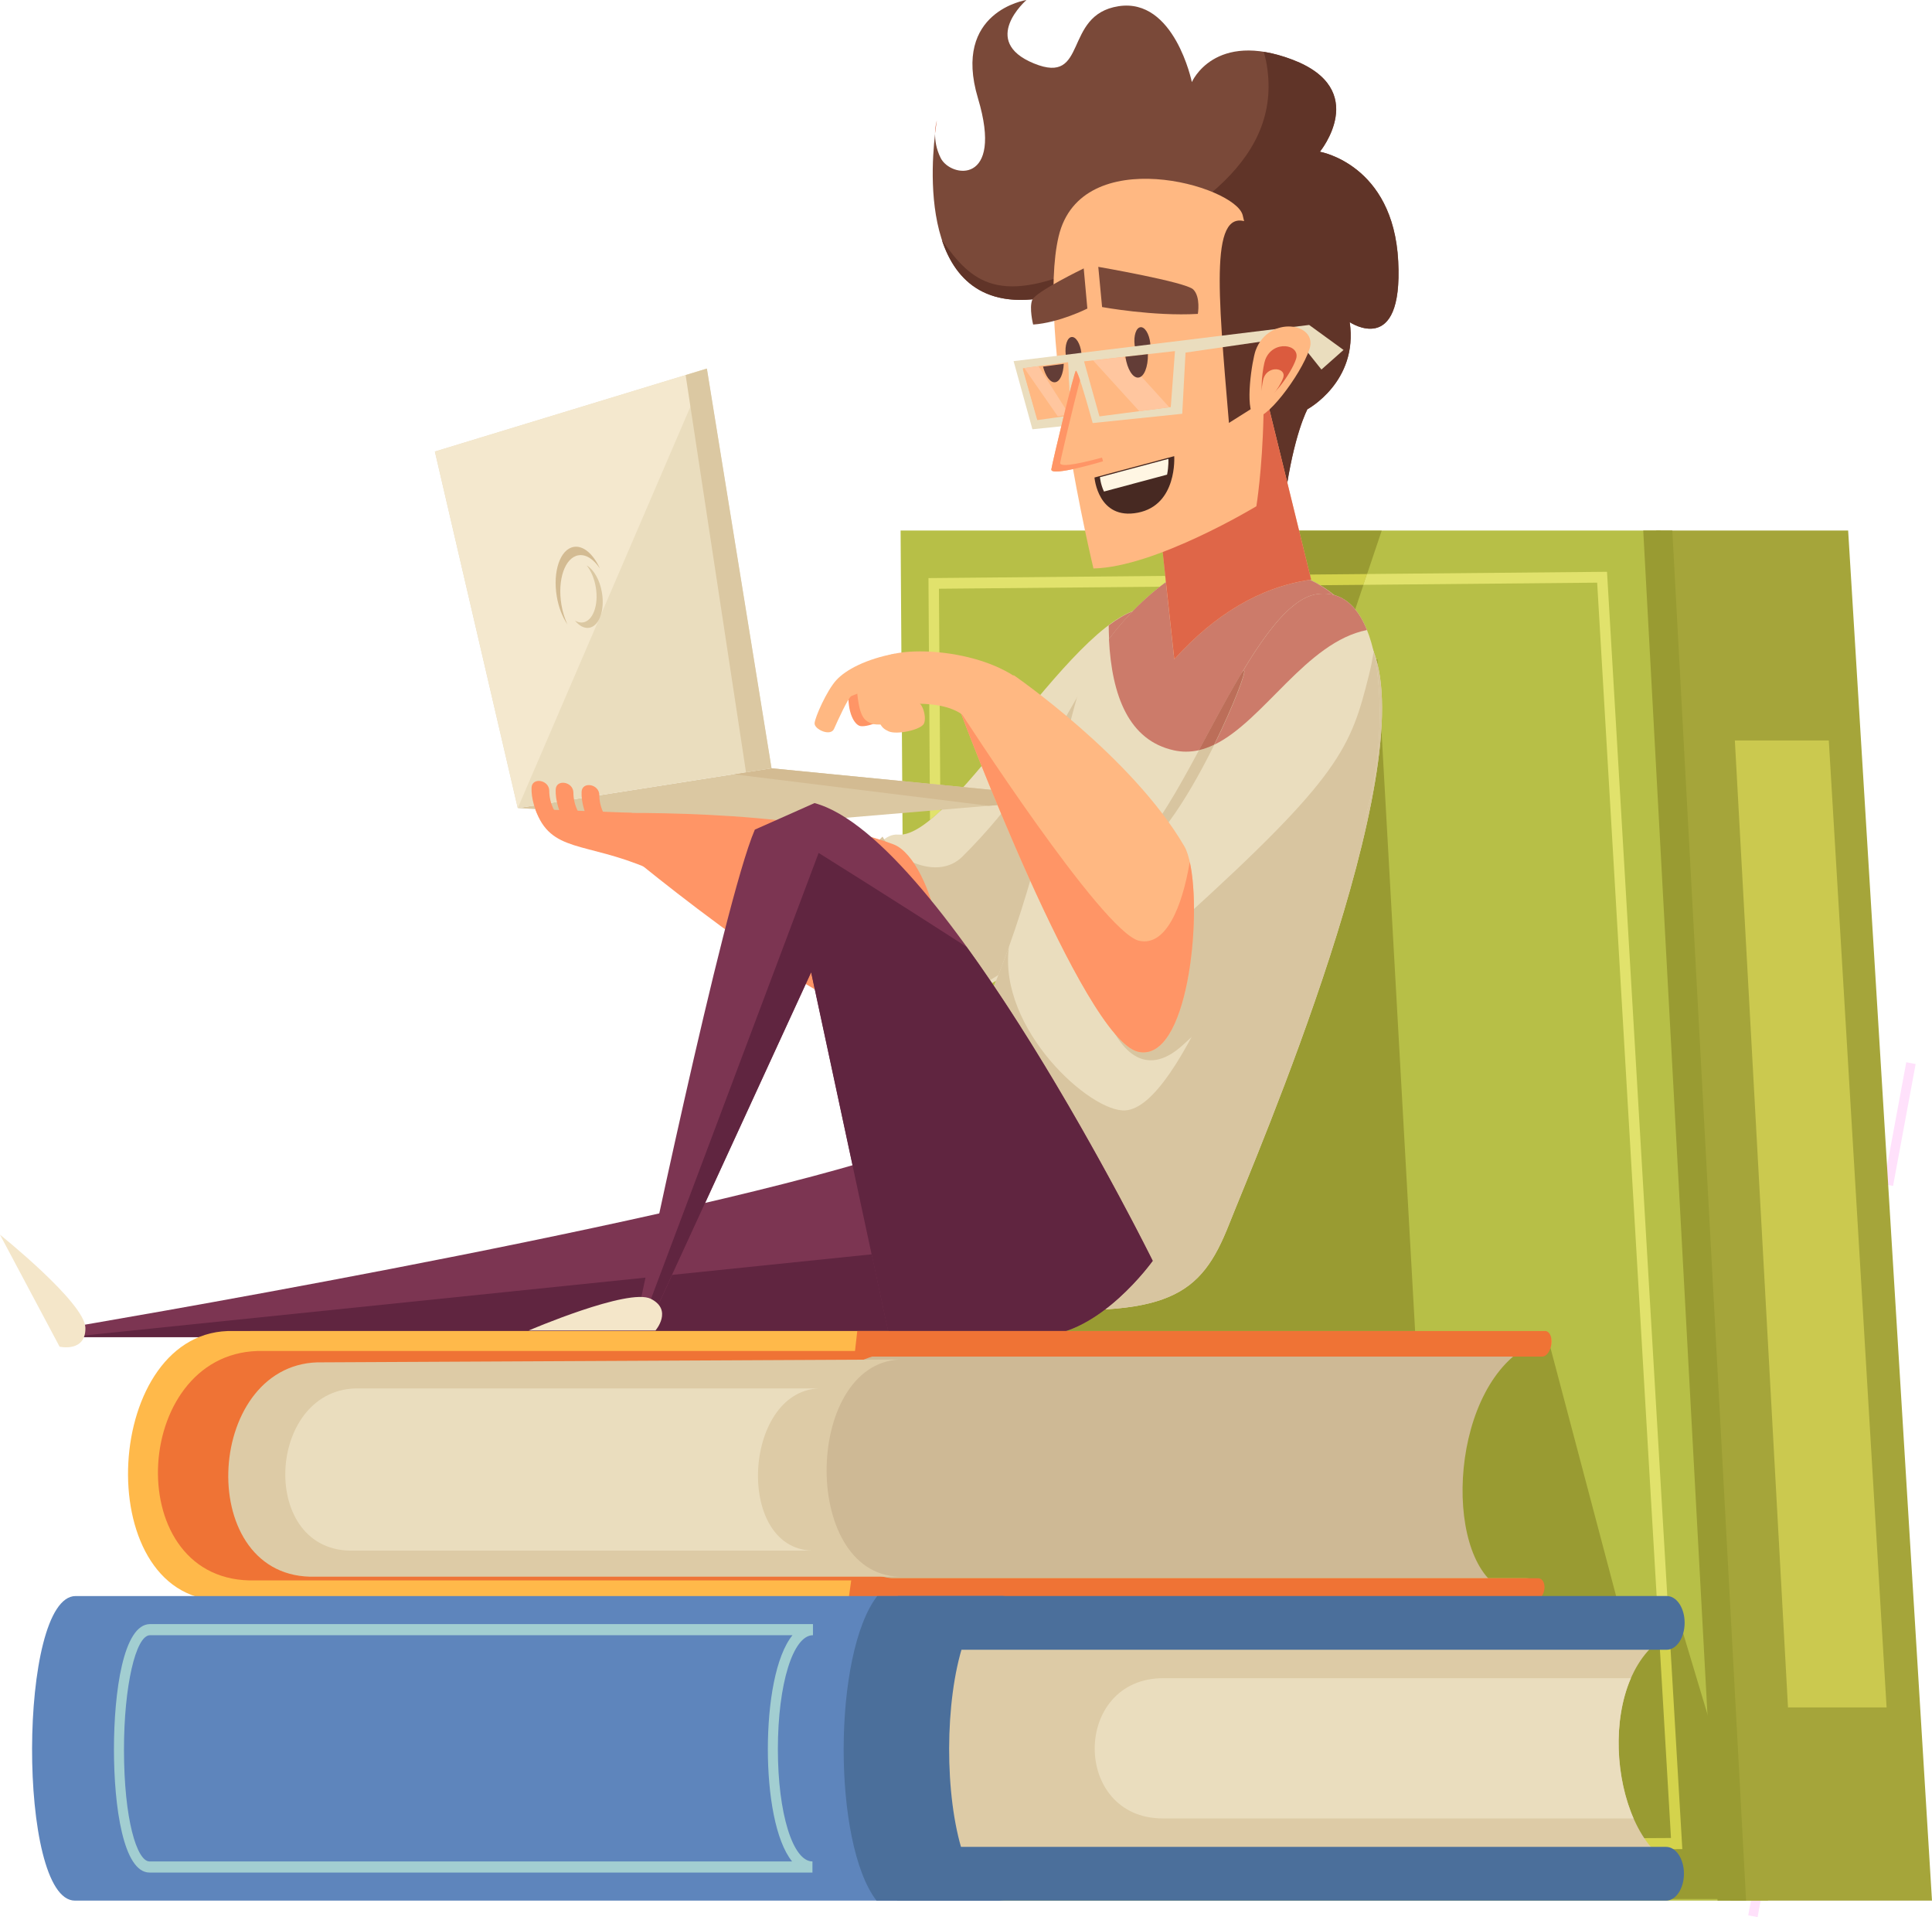 <svg width="252" height="250" viewBox="0 0 252 250" fill="none" xmlns="http://www.w3.org/2000/svg">
<path d="M138.297 29.366L139.049 30.372L150.636 21.446L149.885 20.439L138.297 29.366Z" fill="#FFE1FB"/>
<path d="M245.699 154.416L246.921 154.649L249.865 138.758L248.643 138.523L245.699 154.416Z" fill="#FFE1FB"/>
<path d="M228.031 249.766L229.252 250L232.197 234.108L230.975 233.873L228.031 249.766Z" fill="#FFE1FB"/>
<path d="M239.824 186.2L241.045 186.436L243.99 170.543L242.769 170.309L239.824 186.2Z" fill="#FFE1FB"/>
<path d="M233.902 217.983L235.124 218.217L238.068 202.324L236.847 202.09L233.902 217.983Z" fill="#FFE1FB"/>
<path d="M82.633 234.548L94.996 244.357L95.763 243.363L83.399 233.555L82.633 234.548Z" fill="#FFE1FB"/>
<path d="M57.914 214.936L70.278 224.742L71.043 223.749L58.68 213.942L57.914 214.936Z" fill="#FFE1FB"/>
<path d="M33.195 195.319L45.559 205.125L46.325 204.133L33.961 194.326L33.195 195.319Z" fill="#FFE1FB"/>
<path d="M117.469 69.179H216.605L230.605 247.85H118.627L117.469 69.179Z" fill="#B7BF47"/>
<path d="M127.492 168.458L164.713 69.203H180.221L174.2 87.084L179.674 85.989L184.6 173.932H201.751L210.873 208.415H218.172L224.74 230.31L227.477 247.642H117.457L127.492 168.458Z" fill="#999B32"/>
<path d="M217.489 208.412H216.101L208.326 75.981L177.809 76.264L178.285 74.854L209.61 74.563L217.489 208.412ZM122.432 208.126H121.94L121.634 159.482L123.016 160.982L123.276 201.465L122.432 208.126ZM121.535 143.606L121.468 132.982C121.928 132.711 122.386 132.44 122.831 132.176L122.891 141.639C122.45 142.309 121.998 142.964 121.535 143.606ZM121.303 106.925L121.105 75.385L151.98 75.099L152.069 75.91C151.824 76.088 151.557 76.287 151.273 76.509L122.473 76.775L122.66 105.733C122.196 106.169 121.742 106.568 121.303 106.925Z" fill="#E1E26C"/>
<path d="M125.582 241.637C125.431 241.171 125.29 240.687 125.158 240.184L217.954 239.682L216.118 208.413H217.506L219.433 241.133L125.582 241.637ZM123.336 208.127H122.449L123.294 201.466L123.336 208.127ZM172.22 76.316C171.79 76.057 171.353 75.821 170.91 75.606L171.019 75.586L170.857 74.924L178.302 74.856L177.827 76.265L172.22 76.316Z" fill="#D4D34C"/>
<path d="M216.02 69.179H241.062L251.999 247.85H225.713L216.02 69.179Z" fill="#A5A53A"/>
<path d="M246.077 222.655H233.217L226.285 96.559H238.538L246.077 222.655Z" fill="#CBC94F"/>
<path d="M218.128 69.179L227.751 247.85H224.029L214.336 69.179H218.128Z" fill="#999B32"/>
<path d="M115.781 150.576C85.071 160.308 9.16 173.068 9.16 173.068L9.593 174.365H127.675L115.781 150.576Z" fill="#7C3552"/>
<path d="M122.922 162.617L127.664 174.365H9.582L9.559 174.296L122.922 162.617Z" fill="#602540"/>
<path d="M120.874 133.339C145.005 119.159 147.044 115.8 151.308 106.967C155.571 98.132 159.14 79.878 149.982 79.303C145.405 79.015 138.995 86.543 132.832 94.071C126.664 101.605 120.744 109.14 117.161 108.838C113.928 108.565 111.653 115.127 111.357 121.687C110.996 129.662 113.559 137.637 120.874 133.339Z" fill="#EADDBE"/>
<path d="M115.118 109.098C116.59 111.962 122.289 114.918 125.521 111.712C139.05 98.297 140.787 85.987 147.719 82.338C148.043 82.168 149.253 82.239 150.572 82.31C152.38 82.407 154.392 82.504 154.6 81.979C157.339 87.732 154.523 99.754 151.306 106.418C147.042 115.252 145.003 118.611 120.872 132.79C108.907 139.821 109.661 114.032 115.118 109.098Z" fill="#D8C5A0"/>
<path d="M141.523 88.178C146.821 78.555 153.823 74.778 153.823 74.778C153.823 74.778 172.854 68.83 179.126 84.834C185.398 100.837 163.988 150.363 160.31 159.663C156.634 168.962 152.526 171.989 131.764 170.475L114.246 151.444C133.926 135.656 138.05 94.485 141.523 88.178Z" fill="#EADDBE"/>
<path d="M131.598 123.476C130.169 134.197 142.297 145.15 146.813 144.8C154.036 144.242 163.607 117.358 171.445 94.747C173.594 88.546 174.584 83.006 174.749 78.237C176.49 79.851 178.013 81.991 179.126 84.834C185.398 100.837 163.988 150.363 160.31 159.663C156.634 168.962 152.526 171.989 131.764 170.475L114.246 151.444C122.291 144.991 127.733 134.297 131.598 123.476Z" fill="#D8C5A0"/>
<path d="M133.682 103.431L100.593 100.187L67.504 105.378L102.084 107.335L133.892 104.658L133.682 103.431Z" fill="#DBC8A2"/>
<path d="M95.68 100.964L100.635 100.187L133.725 103.431L133.935 104.658L128.956 105.078L95.68 100.964Z" fill="#D3BB92"/>
<path d="M92.19 48.068L100.624 100.189L67.535 105.38L56.723 58.883L92.19 48.068Z" fill="#EADDBE"/>
<path d="M92.19 48.068L67.535 105.38L56.723 58.883L92.19 48.068Z" fill="#F4E8CE"/>
<path d="M89.43 48.912L92.204 48.064L100.638 100.185L97.306 100.708L89.43 48.912Z" fill="#DBC8A2"/>
<path d="M154.228 134.579C174.974 115.792 176.31 113.811 178.689 104.295C181.068 94.779 180.851 76.181 171.769 77.478C162.685 78.775 152.953 110.783 145.816 111.648C138.679 112.513 142.766 144.96 154.228 134.579Z" fill="#EADDBE"/>
<path d="M145.819 111.651C150.346 111.102 155.919 98.018 161.707 88.195C165.043 82.534 153.807 111.151 146.67 112.016C141.067 112.695 142.384 132.832 148.755 136.436C141.66 134.232 139.974 112.359 145.819 111.651Z" fill="#D8C5A0"/>
<path d="M154.127 120.006C174.873 101.217 176.187 97.513 178.566 87.998C178.796 87.082 179 86.078 179.176 85.018C180.526 90.941 180.008 99.016 178.687 104.298C176.309 113.813 174.995 117.517 154.25 136.305C144.434 145.196 140.017 121.426 143.433 113.869C145.24 120.239 148.922 124.721 154.127 120.006Z" fill="#D8C5A0"/>
<path d="M116.574 110.12C103.923 105.237 77.738 106.06 77.738 106.06L81.023 110.621C81.023 110.621 111.368 136.082 118.677 133.305C126.284 130.413 121.712 112.103 116.574 110.12Z" fill="#FF9566"/>
<path d="M154.474 110.35C147.607 98.598 132.232 88.054 132.232 88.054L125.277 92.833C125.277 92.833 141.287 135.58 148.471 137.157C155.658 138.734 157.201 115.018 154.474 110.35Z" fill="#FFB882"/>
<path d="M148.593 122.683C152.038 123.438 154.182 118.381 155.186 112.399C156.814 119.712 154.906 138.568 148.471 137.157C141.287 135.58 125.277 92.833 125.277 92.833C125.277 92.833 143.823 121.636 148.593 122.683Z" fill="#FF9566"/>
<path d="M122.198 15.734C122.198 15.734 122.081 16.381 121.957 17.444C121.967 16.416 122.198 15.734 122.198 15.734Z" fill="#CE5230"/>
<path d="M121.967 17.444C121.958 18.309 122.102 19.414 122.695 20.599C123.993 23.195 130.967 24.168 127.561 12.813C124.155 1.46 133.886 0 133.886 0C133.886 0 127.723 5.352 134.86 8.273C141.997 11.193 138.591 1.946 145.89 0.811C153.188 -0.324 155.46 10.706 155.46 10.706C155.46 10.706 158.379 3.893 168.598 7.786C178.816 11.679 172.166 19.789 172.166 19.789C172.166 19.789 181.736 21.41 182.384 34.063C183.034 46.714 176.059 42.01 176.059 42.01C177.193 49.796 170.544 53.364 170.544 53.364C170.544 53.364 168.76 56.608 167.624 64.88L138.591 38.279C120.24 43.385 121.254 23.502 121.967 17.444Z" fill="#7A4939"/>
<path d="M142.704 34.262C155.625 28.18 167.648 20.688 165.13 7.917C165.053 7.523 164.934 7.148 164.835 6.764C165.961 6.942 167.198 7.26 168.578 7.786C178.797 11.679 172.147 19.788 172.147 19.788C172.147 19.788 181.716 21.41 182.365 34.063C183.014 46.714 176.039 42.01 176.039 42.01C177.174 49.796 170.525 53.364 170.525 53.364C170.525 53.364 168.741 56.608 167.605 64.88L138.572 38.28C128.95 40.956 124.656 36.76 122.848 31.292C126.739 36.816 130.297 40.1 142.704 34.262Z" fill="#603428"/>
<path d="M164.526 49.145L171.014 75.584C164.407 76.529 158.483 80.079 153.172 85.964L150.09 57.578L164.526 49.145Z" fill="#FFB882"/>
<path d="M98.457 108.187L106.242 104.726C123.111 109.268 150.36 164.416 150.36 164.416C150.36 164.416 143.44 174.147 135.654 174.147C124.841 174.147 115.974 174.147 115.974 174.147L105.81 126.784L84.832 172.417L83.102 171.768C83.102 171.768 94.347 117.702 98.457 108.187Z" fill="#7C3552"/>
<path d="M106.778 111.224C106.778 111.224 117.297 117.8 126.077 123.477C138.793 141.045 150.344 164.416 150.344 164.416C150.344 164.416 143.424 174.147 135.638 174.147C124.825 174.147 115.958 174.147 115.958 174.147L105.794 126.784L84.816 172.417L83.902 172.075L106.778 111.224Z" fill="#602540"/>
<path d="M200.05 175.151H115.13C100.101 175.151 95.781 207.125 110.81 207.125H195.73C188.059 202.821 189.12 180.224 200.05 175.151Z" fill="#CEB995"/>
<path d="M116.399 173.571H30.48C13.413 173.058 11.529 208.188 28.598 208.702H114.516C99.883 208.261 101.766 173.131 116.399 173.571Z" fill="#FFB94A"/>
<path d="M200.814 173.572H32.647L31.941 176.902H200.11C201.152 176.902 202.154 176.156 202.348 175.238V175.237C202.543 174.318 201.855 173.572 200.814 173.572Z" fill="#FFB94A"/>
<path d="M199.11 205.81H31.239L30.484 208.702H198.355C199.398 208.702 200.411 208.053 200.62 207.255C200.828 206.457 200.152 205.81 199.11 205.81Z" fill="#FFB94A"/>
<path d="M201.542 173.571L111.817 173.572L111.441 176.901H201.166C201.722 176.901 202.257 176.155 202.361 175.237V175.236C202.464 174.317 202.098 173.571 201.542 173.571Z" fill="#EF7335"/>
<path d="M200.634 205.81H111.067L110.664 208.702L200.231 208.701C200.787 208.701 201.328 208.053 201.439 207.255C201.55 206.457 201.19 205.81 200.634 205.81Z" fill="#EF7335"/>
<path d="M120.301 176.174H34.383C17.315 175.737 15.432 205.655 32.5 206.092H118.418C97.633 204.748 99.516 174.83 120.301 176.174Z" fill="#EF7335"/>
<path d="M117.993 177.28L42.105 177.654C26.833 177.246 25.147 205.199 40.42 205.607H117.299C104.206 205.257 104.899 176.93 117.993 177.28Z" fill="#DDCBA6"/>
<path d="M107.273 181.056H46.895C34.901 180.746 33.578 201.899 45.572 202.207L105.95 202.208C95.667 201.942 96.99 180.791 107.273 181.056Z" fill="#EADDBE"/>
<path d="M131.146 208.13L9.868 208.129C2.353 208.129 2.257 247.849 9.772 247.849L131.049 247.85C121.331 247.85 121.427 208.13 131.146 208.13Z" fill="#5E85BC"/>
<path d="M218.291 212.8H131.294C115.899 212.8 115.826 243.175 131.221 243.175H218.217C209.772 239.086 207.783 217.619 218.291 212.8Z" fill="#DDCBA6"/>
<path d="M151.69 237.133C139.784 237.133 139.841 218.841 151.747 218.841H212.722C210.36 224.281 210.724 231.769 213.071 237.133H151.69Z" fill="#EADDBE"/>
<path d="M217.412 208.127H117.119L117.102 215.136H217.394C218.682 215.136 219.73 213.567 219.735 211.631C219.74 209.694 218.699 208.127 217.412 208.127Z" fill="#4B6F9B"/>
<path d="M217.321 240.84L117.028 240.839L117.012 247.85H217.304C218.591 247.85 219.64 246.28 219.645 244.344C219.649 242.41 218.609 240.84 217.321 240.84Z" fill="#4B6F9B"/>
<path d="M131.041 247.85H114.327C108.569 240.353 108.629 215.625 114.422 208.129H131.137C121.419 208.129 121.323 247.85 131.041 247.85Z" fill="#4B6F9B"/>
<path d="M105.971 244.188H19.502C16.078 244.188 14.863 235.542 14.863 228.137C14.863 220.595 16.096 211.789 19.57 211.789H106.038V213.238C103.43 213.238 101.462 219.629 101.462 228.103C101.462 236.447 103.4 242.738 105.971 242.738V244.188ZM19.57 213.238C17.695 213.238 16.171 219.921 16.171 228.137C16.171 237.277 17.865 242.738 19.502 242.738H103.316C101.151 240.06 100.154 234.061 100.154 228.103C100.154 222.044 101.166 215.946 103.37 213.238H19.57Z" fill="#A2CED1"/>
<path d="M68.953 173.506H85.495C85.495 173.506 87.806 170.83 84.888 169.37C81.968 167.911 68.953 173.506 68.953 173.506Z" fill="#F4E6C9"/>
<path d="M0 161.01L7.774 175.613C7.774 175.613 11.222 176.395 11.139 173.132C11.055 169.869 0 161.01 0 161.01Z" fill="#F4E6C9"/>
<path d="M151.349 69.177L150.09 57.581L151.349 69.177Z" fill="#DF6C1E"/>
<path d="M151.994 75.099L151.352 69.176L151.994 75.099Z" fill="#A06A28"/>
<path d="M152.061 75.914L151.973 75.102L152.061 75.914Z" fill="#C47E3C"/>
<path d="M170.906 75.608C170.904 75.607 170.901 75.606 170.898 75.606C170.938 75.6 170.977 75.594 171.016 75.588L170.906 75.608Z" fill="#B9752A"/>
<path d="M144.664 83.327C144.636 82.746 144.619 82.156 144.613 81.556C145.701 80.739 146.749 80.1 147.738 79.722C146.748 80.746 145.706 81.942 144.664 83.327Z" fill="#CC7B6A"/>
<path d="M154.703 98.019C154.188 98.019 153.664 97.965 153.129 97.848C147.268 96.572 145.011 90.779 144.645 83.33C145.686 81.945 146.728 80.749 147.718 79.725C147.719 79.724 147.719 79.724 147.719 79.724C149.422 77.963 150.964 76.717 152.073 75.915V75.914L153.164 85.969C158.444 80.119 164.329 76.576 170.889 75.606C170.892 75.607 170.895 75.608 170.897 75.609L170.881 75.613C171.961 76.133 173.007 76.786 173.995 77.59C173.572 77.475 173.121 77.416 172.645 77.416C172.36 77.416 172.067 77.437 171.764 77.48C167.506 78.089 163.105 85.445 158.897 93.178C158.892 93.187 158.888 93.195 158.883 93.204C158.875 93.218 158.867 93.232 158.859 93.248C158.855 93.254 158.851 93.261 158.848 93.267C158.845 93.272 158.844 93.275 158.841 93.279C158.835 93.293 158.827 93.306 158.82 93.32C158.818 93.324 158.816 93.328 158.813 93.332C158.797 93.36 158.782 93.389 158.767 93.417C158.766 93.419 158.765 93.421 158.764 93.423C158.756 93.437 158.748 93.452 158.74 93.465C158.739 93.467 158.739 93.467 158.738 93.469C157.948 94.926 157.164 96.392 156.389 97.826C155.837 97.953 155.276 98.019 154.703 98.019Z" fill="#CC7B6A"/>
<path d="M158.391 97.109C160.934 91.955 162.614 87.45 162.271 87.45C162.193 87.45 162.01 87.682 161.711 88.191C160.769 89.788 159.833 91.471 158.907 93.174C163.116 85.441 167.517 78.084 171.775 77.476C172.078 77.433 172.371 77.412 172.655 77.412C173.132 77.412 173.582 77.471 174.006 77.585C174.008 77.588 174.011 77.59 174.014 77.593C175.964 78.124 177.352 79.817 178.299 82.158C170.394 83.719 164.88 93.976 158.391 97.109ZM158.749 93.465C158.75 93.463 158.75 93.463 158.751 93.461C158.75 93.463 158.75 93.464 158.749 93.465ZM158.774 93.419C158.775 93.417 158.776 93.415 158.777 93.413C158.776 93.415 158.775 93.417 158.774 93.419ZM158.824 93.327C158.827 93.323 158.829 93.319 158.83 93.315C158.829 93.319 158.826 93.323 158.824 93.327ZM158.852 93.275C158.855 93.27 158.856 93.267 158.859 93.262C158.857 93.266 158.854 93.271 158.852 93.275ZM158.87 93.243C158.878 93.228 158.886 93.214 158.893 93.199C158.886 93.214 158.878 93.229 158.87 93.243Z" fill="#CC7B6A"/>
<path d="M156.371 97.825C157.146 96.391 157.93 94.925 158.72 93.468C158.721 93.467 158.721 93.466 158.722 93.464C158.73 93.451 158.738 93.436 158.746 93.422C158.747 93.42 158.748 93.418 158.749 93.416C158.764 93.388 158.779 93.359 158.795 93.331C158.797 93.327 158.8 93.323 158.802 93.319C158.809 93.305 158.816 93.292 158.823 93.278C158.825 93.275 158.828 93.27 158.83 93.266C158.833 93.26 158.837 93.253 158.841 93.247C158.849 93.232 158.857 93.217 158.865 93.203C158.87 93.194 158.874 93.186 158.878 93.177C159.804 91.475 160.74 89.791 161.682 88.194C161.981 87.685 162.164 87.453 162.242 87.453C162.585 87.453 160.906 91.959 158.362 97.112C157.709 97.427 157.047 97.67 156.371 97.825Z" fill="#BC6E59"/>
<path d="M153.172 85.964L152.081 75.909L151.992 75.097L151.349 69.174L150.09 57.578L164.526 49.145L171.014 75.584C170.975 75.59 170.936 75.595 170.897 75.601C164.337 76.572 158.451 80.114 153.172 85.964Z" fill="#DF6648"/>
<path d="M162.09 28.064C166.942 47.476 163.874 66.019 163.874 66.019C163.874 66.019 150.735 73.968 142.625 74.13C142.625 74.13 135.164 43.149 138.084 30.822C141.004 18.495 161.116 24.172 162.09 28.064Z" fill="#FFB882"/>
<path d="M160.297 55.15C158.832 37.8 157.742 26.549 163.047 29.125C168.352 31.701 166.533 51.218 166.533 51.218L160.297 55.15Z" fill="#603428"/>
<path d="M139.009 46.244C138.867 45.043 139.208 44.014 139.772 43.948C140.334 43.881 140.906 44.801 141.048 46.003C141.188 47.204 140.847 48.231 140.284 48.298C139.721 48.365 139.149 47.445 139.009 46.244Z" fill="#633D37"/>
<path d="M147.993 44.965C147.852 43.763 148.193 42.735 148.756 42.669C149.319 42.603 149.89 43.522 150.032 44.724C150.173 45.925 149.831 46.953 149.269 47.019C148.705 47.086 148.134 46.165 147.993 44.965Z" fill="#633D37"/>
<path d="M132.207 47.094L134.663 55.98L154.206 53.959L154.634 45.979L168.944 43.904L172.361 48.189L175.244 45.635L170.759 42.375L132.207 47.094Z" fill="#EADDBE"/>
<path d="M139.313 47.366L133.414 48.158L135.3 54.786L139.618 54.178L139.313 47.366Z" fill="#FFB882"/>
<path d="M139.313 47.231L133.414 48.021L135.3 54.651L139.618 54.044L139.313 47.231Z" fill="#FFB882"/>
<path d="M139.456 54.064L137.96 54.275L133.598 47.996L135.449 47.748L139.456 54.064Z" fill="#FFC69F"/>
<path d="M163.779 45.695C165.474 41.067 171.944 42.08 170.803 45.522C169.662 48.964 164.851 55.29 163.593 54.274C162.336 53.256 163.316 46.962 163.779 45.695Z" fill="#FFB882"/>
<path d="M140.342 48.34C140.15 48.221 137.302 60.156 137.132 61.196C136.963 62.236 143.87 60.156 143.87 60.156C143.87 60.156 140.874 48.671 140.342 48.34Z" fill="#FFB882"/>
<path d="M165.026 46.93C165.996 44.281 169.699 44.861 169.045 46.831C168.393 48.8 165.639 52.422 164.919 51.839C164.2 51.258 164.76 47.655 165.026 46.93Z" fill="#DB5B3E"/>
<path d="M164.827 49.291C165.444 47.607 167.799 47.976 167.384 49.229C166.969 50.48 165.218 52.784 164.759 52.413C164.302 52.043 164.659 49.752 164.827 49.291Z" fill="#FFB882"/>
<path d="M141.398 47.122L143.405 54.299L152.71 53.083L153.257 45.784L141.398 47.122Z" fill="#FFB882"/>
<path d="M142.574 46.994L146.545 46.545L152.519 53.111L148.605 53.623L142.574 46.994Z" fill="#FFC69F"/>
<path d="M140.342 48.34C140.442 48.402 140.63 48.863 140.869 49.567C139.967 53.003 138.412 59.583 138.288 60.345C138.165 61.099 141.755 60.214 143.743 59.669C143.824 59.978 143.87 60.156 143.87 60.156C143.87 60.156 136.963 62.236 137.132 61.196C137.302 60.156 140.15 48.221 140.342 48.34Z" fill="#FF9566"/>
<path d="M137.608 49.849C136.985 49.909 136.371 49.052 136.047 47.807L138.753 47.445C138.691 48.779 138.247 49.787 137.608 49.849Z" fill="#633D37"/>
<path d="M148.472 49.239C147.733 49.294 147.031 48.115 146.789 46.517L149.73 46.185C149.752 47.855 149.228 49.183 148.472 49.239Z" fill="#633D37"/>
<path d="M156.242 40.933C150.439 41.271 143.751 40.04 143.751 40.04L143.254 34.798C143.254 34.798 154.639 36.768 155.635 37.739C156.629 38.711 156.242 40.933 156.242 40.933Z" fill="#7A4939"/>
<path d="M134.757 42.321C138.152 42.097 141.829 40.236 141.829 40.236L141.355 35.003C141.355 35.003 135.075 38.046 134.643 39.103C134.211 40.16 134.757 42.321 134.757 42.321Z" fill="#7A4939"/>
<path d="M142.758 62.269L153.159 59.485C153.159 59.485 153.606 65.855 148.405 66.858C143.205 67.863 142.758 62.269 142.758 62.269Z" fill="#472922"/>
<path d="M143.998 64.098C143.545 63.14 143.473 62.227 143.473 62.227L152.397 59.838C152.397 59.838 152.456 60.756 152.227 61.895L143.998 64.098Z" fill="#FFF6E3"/>
<path d="M76.05 81.165C77.352 80.949 78.098 78.901 77.715 76.591C77.523 75.425 77.079 74.419 76.521 73.731C77.438 74.261 78.239 75.611 78.517 77.292C78.899 79.602 78.153 81.65 76.851 81.865C76.206 81.971 75.545 81.606 74.996 80.931C75.338 81.13 75.696 81.224 76.05 81.165Z" fill="#DBC8A2"/>
<path d="M74.846 71.317C76.103 71.108 77.402 72.278 78.248 74.134C77.447 72.941 76.44 72.249 75.455 72.412C73.684 72.703 72.687 75.588 73.228 78.853C73.384 79.8 73.662 80.661 74.008 81.42C73.369 80.469 72.859 79.208 72.62 77.759C72.079 74.494 73.076 71.609 74.846 71.317Z" fill="#D3BB92"/>
<path d="M110.738 89.611C110.389 92.496 111.276 94.319 112.092 94.644C112.907 94.969 115.677 93.886 116.141 92.966C116.605 92.047 111.047 87.067 110.738 89.611Z" fill="#FF9566"/>
<path d="M111.641 87.932C111.884 93.346 112.553 93.832 113.587 94.318C114.62 94.805 117.844 94.136 118.209 93.285C118.573 92.433 117.966 90.304 117.115 90.487C116.263 90.669 115.229 90.73 115.229 90.73L111.641 87.932Z" fill="#FFB882"/>
<path d="M114.417 86.355C115.848 84.165 126.937 84.256 132.839 88.544L126.818 94.564C124.85 91.372 119.693 91.646 116.473 91.919C113.255 92.192 112.986 88.544 114.417 86.355Z" fill="#FFB882"/>
<path d="M113.961 88.982C114.204 94.394 114.872 94.882 115.906 95.368C116.941 95.854 120.163 95.185 120.528 94.334C120.894 93.483 120.285 91.354 119.434 91.536C118.582 91.719 117.549 91.779 117.549 91.779L113.961 88.982Z" fill="#FFB882"/>
<path d="M116.698 85.238C112.974 85.937 110.317 87.339 109.078 88.698C107.84 90.057 106.302 93.525 106.251 94.315C106.199 95.107 108.332 96.086 108.788 95.046C109.243 94.005 110.67 90.891 111.058 90.762C111.445 90.633 115.237 89.023 115.417 89.049C115.598 89.074 116.698 85.238 116.698 85.238Z" fill="#FFB882"/>
<path d="M84.596 113.266C76.293 109.708 71.824 111.259 69.816 105.511L82.406 105.998L84.596 113.266Z" fill="#FF9566"/>
<path d="M75.11 108.432C72.312 106.85 71.643 104.601 71.643 103.14C71.643 101.681 69.393 101.316 69.333 102.715C69.272 104.114 69.819 105.817 70.427 106.729C71.035 107.64 75.11 108.432 75.11 108.432Z" fill="#FF9566"/>
<path d="M78.259 108.669C75.461 107.089 74.792 104.838 74.792 103.378C74.792 101.918 72.541 101.553 72.481 102.953C72.42 104.352 72.967 106.054 73.576 106.967C74.184 107.879 78.259 108.669 78.259 108.669Z" fill="#FF9566"/>
<path d="M81.638 108.974C78.84 107.393 78.171 105.142 78.171 103.683C78.171 102.224 75.921 101.858 75.86 103.257C75.799 104.656 76.346 106.36 76.954 107.271C77.562 108.184 81.638 108.974 81.638 108.974Z" fill="#FF9566"/>
</svg>
